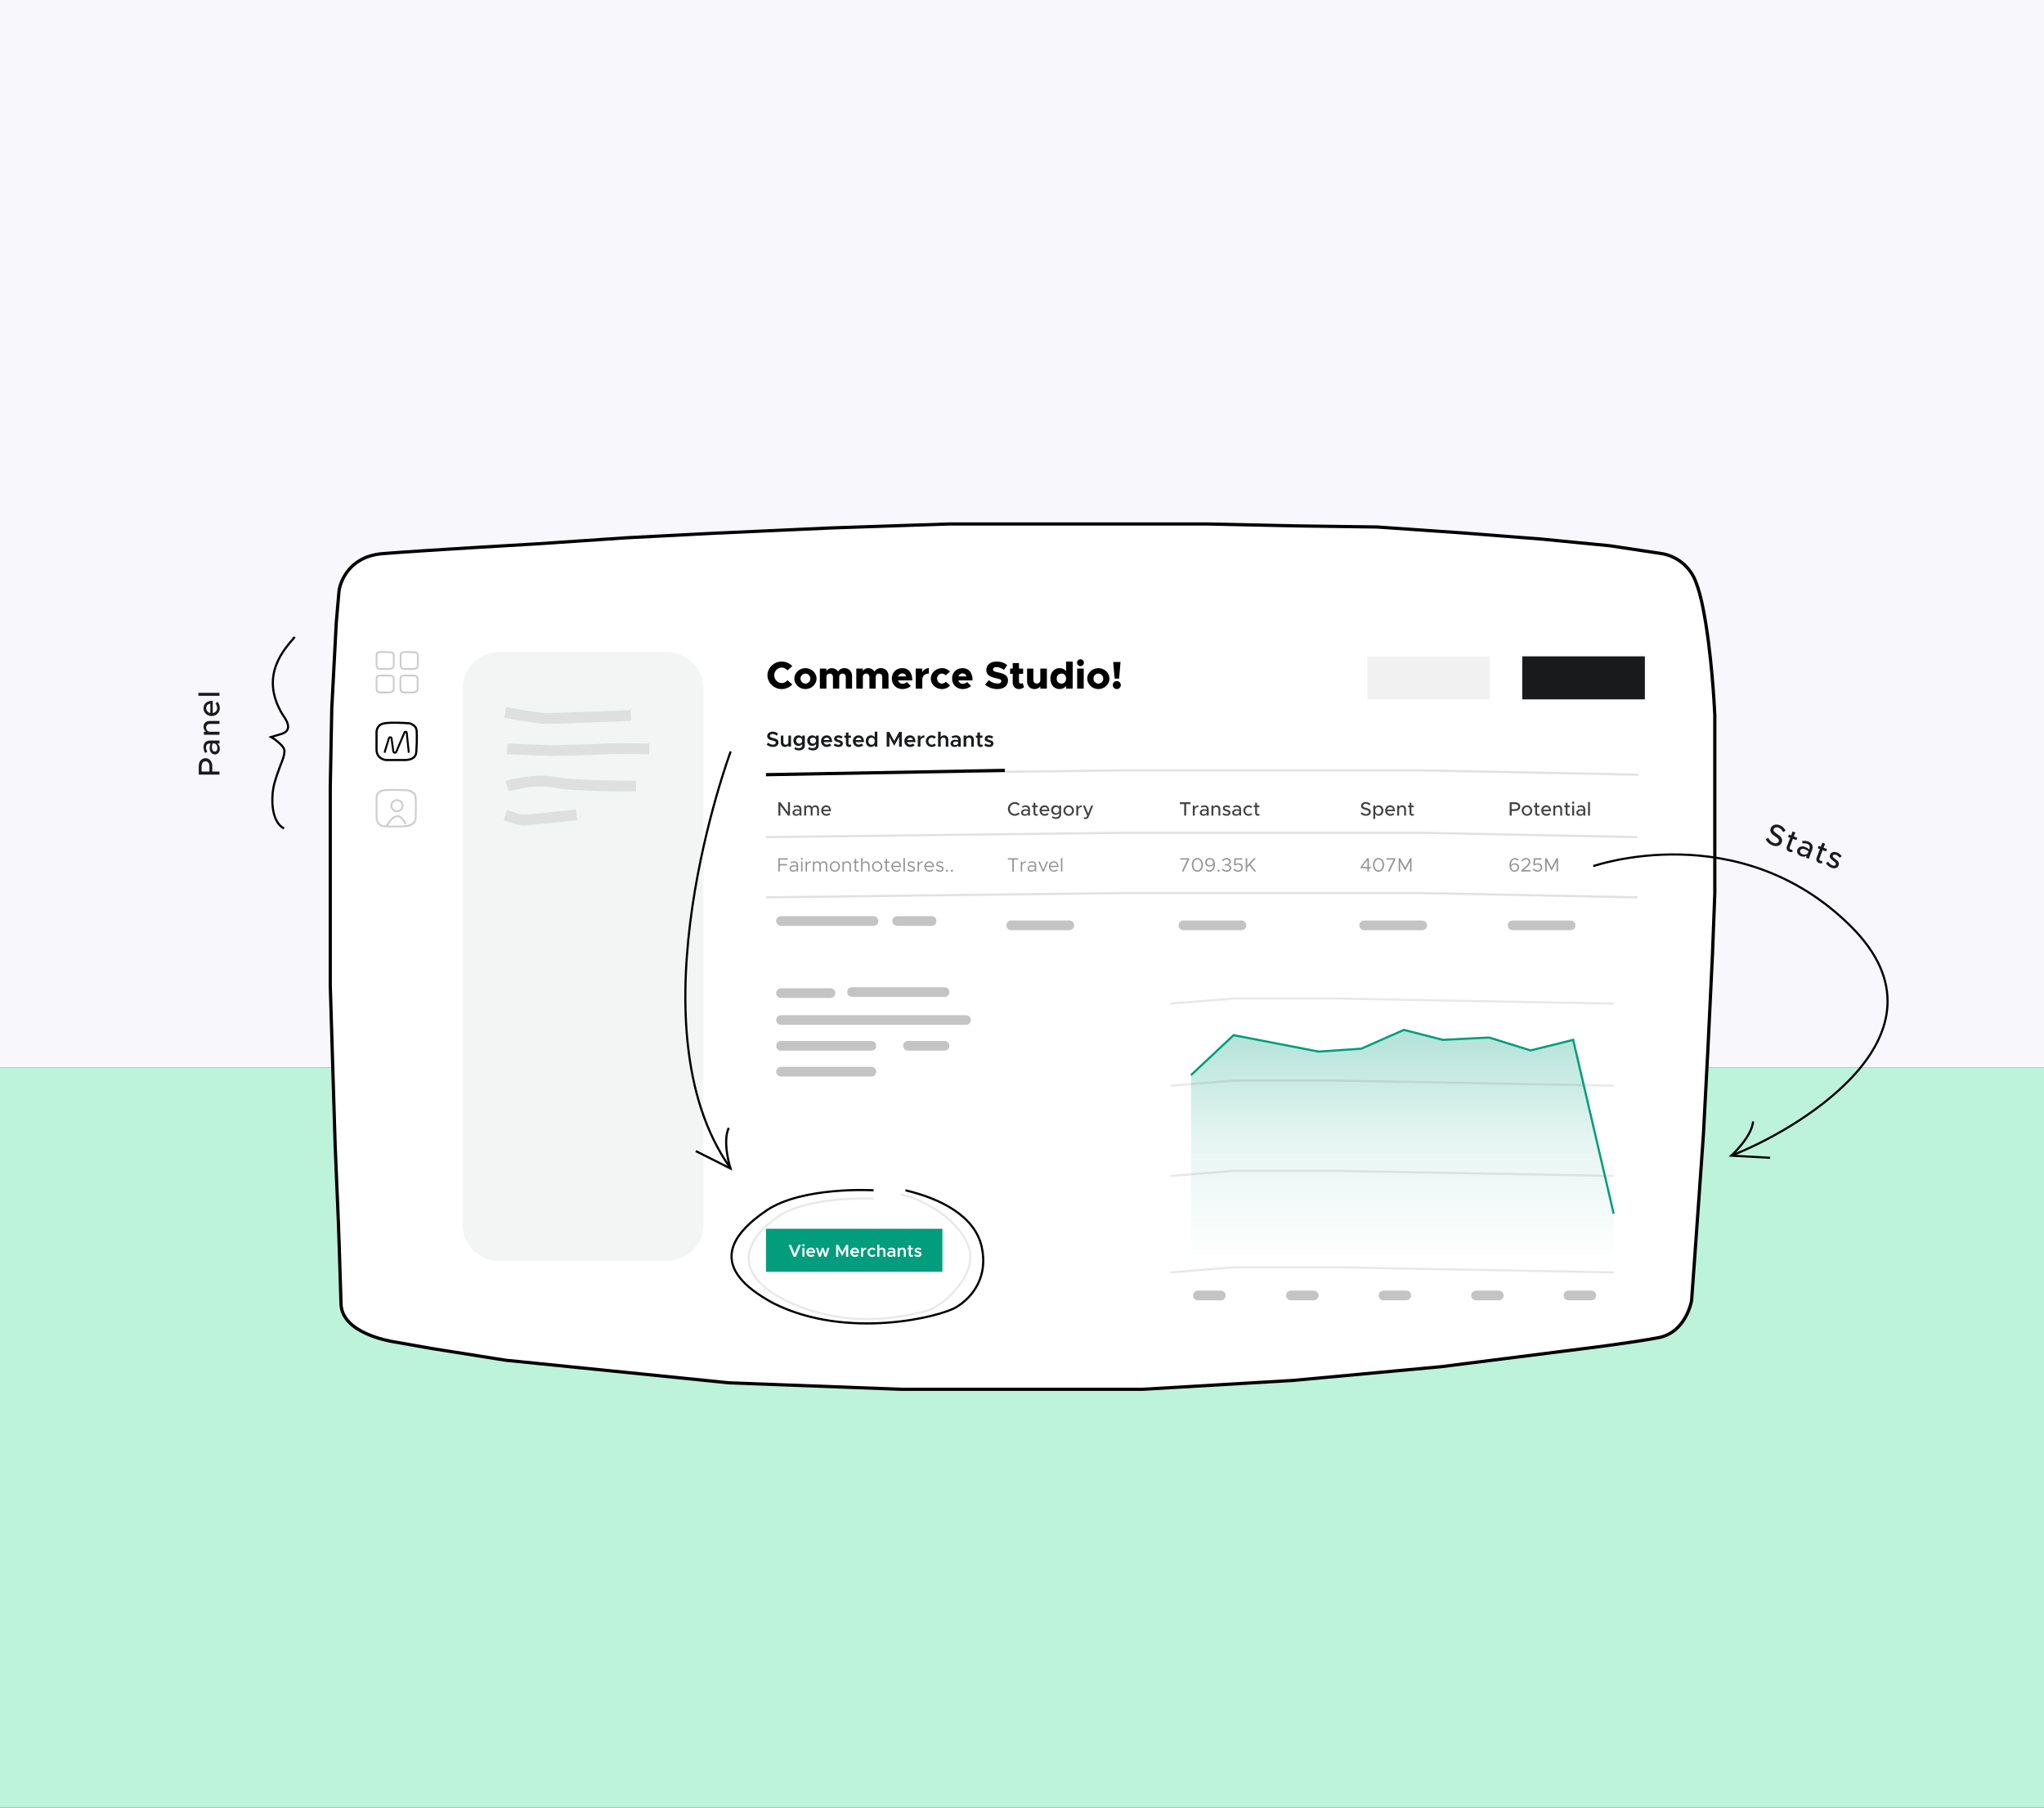 <svg width="950" height="840" viewBox="0 0 950 840" fill="none" xmlns="http://www.w3.org/2000/svg">
<rect x="0" y="0" width="950" height="840" fill="#333333" stroke="none"/>
<rect y="496" width="950" height="344" fill="#BDF2DB"/>
<rect width="950" height="496" fill="#F7F7FC"/>
<path d="M156.3 289.2L157.558 274.783C157.586 274.461 157.62 274.148 157.684 273.831C158.21 271.238 161.567 258.733 177.6 257.3C195.618 255.831 247.773 252.828 249.931 252.704C250 252.7 250.034 252.698 250.103 252.693L291.3 249.9L331.9 247.8L387.2 245.3L441 243.5H510.7H561.4L603.4 244.4L640.1 244.9L680.5 247.7L716.3 250.5L748.1 253.6L772 257.2C779.3 258.3 785.5 263.3 788.1 270.2C789.4 273.5 790.6 277.7 791.6 283C795.503 302.701 796.815 328.448 796.981 331.99C796.995 332.273 797 332.542 797 332.825V371.2V415.2L795.9 443.8L793.8 487.4L791.7 527.3L789.4 559.9L787.4 588L786.274 603.477C786.225 604.159 786.143 604.836 785.975 605.498C785.124 608.846 781.589 619.58 770.9 621.6C758.508 623.942 738.691 626.379 737.736 626.496C737.705 626.499 737.685 626.502 737.654 626.506L669.8 635.1L600.8 641.5L531.1 645.6H418.8L338.8 642.6L284.5 637.1L235 632.1L201 626.7L184.433 623.776C184.144 623.725 183.87 623.683 183.581 623.638C180.3 623.129 158.869 619.289 158.5 605.9C158.113 591.861 157.35 570.041 157.302 568.668C157.301 568.622 157.299 568.577 157.297 568.531L155.8 532.9L154.6 494.1L153.5 457.8V428.7V393.4V365.9L154.2 329.2L156.3 289.2Z" fill="white" stroke="black" stroke-width="1.5" stroke-miterlimit="10"/>
<path d="M363 461.5H386" stroke="#C4C4C4" stroke-width="4.5" stroke-linecap="round"/>
<path d="M363 486H405" stroke="#C4C4C4" stroke-width="4.5" stroke-linecap="round"/>
<path d="M363 498H405" stroke="#C4C4C4" stroke-width="4.5" stroke-linecap="round"/>
<path d="M422 486H439" stroke="#C4C4C4" stroke-width="4.5" stroke-linecap="round"/>
<path d="M363 474H449" stroke="#C4C4C4" stroke-width="4.5" stroke-linecap="round"/>
<path d="M396 461H439" stroke="#C4C4C4" stroke-width="4.5" stroke-linecap="round"/>
<path d="M137 296C132.5 301.333 120.5 313.5 131 331.5C132 333.214 137 339 131 341L126 342.5C128.333 343.833 131.438 346.5 132 348C132.5 349.333 131.951 351.622 131 354C130 356.5 127.5 363 127 366.5C126.167 371.333 126 381.8 132 385" stroke="black"/>
<path d="M310 586H231.9C222.6 586 215 578.4 215 569.1V319.9C215 310.6 222.6 303 231.9 303H310C319.3 303 326.9 310.6 326.9 319.9V569.1C326.9 578.4 319.3 586 310 586Z" fill="#F3F4F4"/>
<path d="M234.8 378.8L240.1 380.5C241.7 381 243.5 381.2 245.2 381L268 378.7" stroke="#DFDFE0" stroke-width="5" stroke-miterlimit="10"/>
<path d="M235.7 365.3C235.7 365.3 248.5 361.6 257.5 363.5C266.5 365.4 295.6 365.3 295.6 365.3" stroke="#DFDFE0" stroke-width="5" stroke-miterlimit="10"/>
<path d="M235.7 348C235.7 348 254.7 348.8 256.1 348.8C257.5 348.8 278.4 348.3 281.6 348C284.8 347.7 301.8 348 301.8 348" stroke="#DFDFE0" stroke-width="5" stroke-miterlimit="10"/>
<path d="M234.8 331.1C234.8 331.1 250 333.9 254.2 333.9C258.4 333.9 293.2 332.5 293.2 332.5" stroke="#DFDFE0" stroke-width="5" stroke-miterlimit="10"/>
<path d="M175.187 381.274C175.025 380.763 175.002 380.219 175.002 379.683V372.689V370.489C175.002 370.489 175.002 370.489 175.002 370.489C175.002 370.489 175.002 367.489 178.802 367.189C181.761 366.955 185.446 367.085 186.934 367.154C187.38 367.175 187.826 367.168 188.272 367.182C189.725 367.225 193.046 367.668 193.202 370.789C193.348 373.709 193.281 377.001 193.234 378.567C193.216 379.182 193.267 379.801 193.175 380.409C192.984 381.664 192.057 383.779 188.002 383.989C183.67 384.138 180.789 384.064 179.608 384.017C179.204 384.001 178.799 384.008 178.399 383.954C177.499 383.834 175.841 383.329 175.187 381.274Z" stroke="#CDCDCD" stroke-width="0.85" stroke-miterlimit="10"/>
<path d="M179.602 384.089C179.602 384.089 184.502 373.989 188.602 383.089" stroke="#CDCDCD" stroke-width="0.85" stroke-miterlimit="10"/>
<path d="M184.502 376.989C185.938 376.989 187.102 375.825 187.102 374.389C187.102 372.953 185.938 371.789 184.502 371.789C183.067 371.789 181.902 372.953 181.902 374.389C181.902 375.825 183.067 376.989 184.502 376.989Z" stroke="#CDCDCD" stroke-width="0.85" stroke-miterlimit="10"/>
<path d="M175.003 348.289V340.189C175.003 340.189 174.903 336.589 178.903 336.089C182.303 335.589 188.303 335.989 189.903 336.089C190.203 336.089 190.603 336.189 190.903 336.289C191.803 336.689 193.303 337.489 193.603 339.189C193.903 341.489 193.703 349.789 193.203 350.789C192.903 351.289 192.103 353.289 187.703 353.189C185.103 353.189 180.703 353.189 179.803 353.189V353.189C179.343 353.189 178.882 353.138 178.446 352.993C177.114 352.551 175.003 351.473 175.003 348.289Z" stroke="black" stroke-miterlimit="10"/>
<path d="M178.703 349.789L180.768 343.028C180.848 342.767 181.089 342.589 181.362 342.589V342.589C181.672 342.589 181.934 342.817 181.977 343.124L182.817 349.17C182.866 349.525 183.169 349.789 183.528 349.789V349.789C183.816 349.789 184.076 349.616 184.188 349.351L188 340.367C188.113 340.099 188.417 339.969 188.689 340.071V340.071C188.881 340.143 189.016 340.318 189.037 340.522L190.003 349.789" stroke="black" stroke-width="0.9" stroke-miterlimit="10"/>
<path d="M186.102 319.689V315.789C186.102 315.789 186.002 314.189 187.102 313.989C188.202 313.789 192.502 313.989 192.502 313.989C192.502 313.989 194.002 313.889 194.102 315.389C194.102 316.089 194.102 320.189 194.102 320.189C194.102 320.189 194.202 321.689 192.002 321.789C190.302 321.789 187.402 321.789 187.402 321.789C187.402 321.789 186.102 321.689 186.102 319.689Z" stroke="#CDCDCD" stroke-width="0.85" stroke-miterlimit="10"/>
<path d="M175.002 319.689V315.789C175.002 315.789 174.902 314.189 176.002 313.989C177.102 313.789 181.402 313.989 181.402 313.989C181.402 313.989 182.902 313.889 183.002 315.389C183.002 316.089 183.002 320.189 183.002 320.189C183.002 320.189 183.102 321.689 180.902 321.789C179.202 321.789 176.302 321.789 176.302 321.789C176.302 321.789 175.002 321.689 175.002 319.689Z" stroke="#CDCDCD" stroke-width="0.85" stroke-miterlimit="10"/>
<path d="M186.202 308.789V304.889C186.202 304.889 186.102 303.289 187.202 303.089C188.302 302.889 192.602 303.089 192.602 303.089C192.602 303.089 194.102 302.989 194.202 304.489C194.202 305.189 194.202 309.289 194.202 309.289C194.202 309.289 194.302 310.789 192.102 310.889C190.402 310.889 187.502 310.889 187.502 310.889C187.502 310.889 186.202 310.789 186.202 308.789Z" stroke="#CDCDCD" stroke-width="0.85" stroke-miterlimit="10"/>
<path d="M175.002 308.789V304.889C175.002 304.889 174.902 303.289 176.002 303.089C177.102 302.889 181.402 303.089 181.402 303.089C181.402 303.089 182.902 302.989 183.002 304.489C183.002 305.189 183.002 309.289 183.002 309.289C183.002 309.289 183.102 310.789 180.902 310.889C179.202 310.889 176.302 310.889 176.302 310.889C176.302 310.889 175.002 310.789 175.002 308.789Z" stroke="#CDCDCD" stroke-width="0.85" stroke-miterlimit="10"/>
<path d="M363.326 320.216C365.252 320.216 367.016 319.388 368.24 318.074L366.008 316.094C365.342 316.904 364.388 317.426 363.326 317.426C361.436 317.426 359.834 315.77 359.834 313.808C359.834 311.864 361.436 310.208 363.326 310.208C364.37 310.208 365.342 310.73 365.99 311.54L368.24 309.542C367.016 308.246 365.252 307.418 363.326 307.418C359.726 307.418 356.684 310.334 356.684 313.808C356.684 317.282 359.726 320.216 363.326 320.216ZM374.345 320.216C377.153 320.216 379.511 317.984 379.511 315.338C379.511 312.692 377.153 310.478 374.345 310.478C371.537 310.478 369.179 312.692 369.179 315.338C369.179 317.984 371.537 320.216 374.345 320.216ZM374.345 317.678C373.103 317.678 372.059 316.598 372.059 315.338C372.059 314.078 373.103 313.016 374.345 313.016C375.587 313.016 376.631 314.078 376.631 315.338C376.631 316.598 375.587 317.678 374.345 317.678ZM392.521 310.478C391.153 310.478 390.019 311.108 389.515 312.08C388.903 311.09 387.823 310.478 386.581 310.478C385.447 310.478 384.547 311.018 384.097 311.9V310.694H381.055V320H384.097V314.492C384.097 313.646 384.745 313.016 385.663 313.016C386.527 313.016 387.139 313.682 387.139 314.618V320.018H390.055V314.492C390.055 313.646 390.703 313.016 391.621 313.016C392.485 313.016 393.097 313.682 393.097 314.618V320.018H396.013V314.078C396.013 311.972 394.465 310.478 392.521 310.478ZM409.466 310.478C408.098 310.478 406.964 311.108 406.46 312.08C405.848 311.09 404.768 310.478 403.526 310.478C402.392 310.478 401.492 311.018 401.042 311.9V310.694H398V320H401.042V314.492C401.042 313.646 401.69 313.016 402.608 313.016C403.472 313.016 404.084 313.682 404.084 314.618V320.018H407V314.492C407 313.646 407.648 313.016 408.566 313.016C409.43 313.016 410.042 313.682 410.042 314.618V320.018H412.958V314.078C412.958 311.972 411.41 310.478 409.466 310.478ZM419.41 317.75C418.42 317.75 417.682 317.12 417.394 316.184H424.036C424.036 312.638 422.308 310.478 419.356 310.478C416.548 310.478 414.496 312.494 414.496 315.32C414.496 318.182 416.62 320.216 419.5 320.216C420.886 320.216 422.488 319.622 423.316 318.776L421.516 316.958C420.958 317.444 420.13 317.75 419.41 317.75ZM419.41 312.926C420.328 312.926 420.958 313.484 421.21 314.33H417.43C417.754 313.466 418.492 312.926 419.41 312.926ZM428.658 312.422V310.694H425.616V320H428.658V315.77L428.676 315.806C428.676 314.096 429.828 313.016 431.718 313.016V310.478C430.368 310.478 429.27 311.216 428.658 312.422ZM437.749 320.216C439.387 320.216 440.683 319.55 441.601 318.506L439.585 316.85C439.153 317.336 438.433 317.678 437.767 317.678C436.561 317.678 435.535 316.598 435.535 315.32C435.535 314.078 436.561 313.016 437.767 313.016C438.415 313.016 439.117 313.358 439.531 313.808L441.547 312.134C440.647 311.126 439.369 310.478 437.785 310.478C434.977 310.478 432.601 312.692 432.601 315.338C432.601 317.984 434.959 320.216 437.749 320.216ZM447.411 317.75C446.421 317.75 445.683 317.12 445.395 316.184H452.037C452.037 312.638 450.309 310.478 447.357 310.478C444.549 310.478 442.497 312.494 442.497 315.32C442.497 318.182 444.621 320.216 447.501 320.216C448.887 320.216 450.489 319.622 451.317 318.776L449.517 316.958C448.959 317.444 448.131 317.75 447.411 317.75ZM447.411 312.926C448.329 312.926 448.959 313.484 449.211 314.33H445.431C445.755 313.466 446.493 312.926 447.411 312.926ZM463.542 320.216C466.602 320.216 468.492 318.668 468.492 316.184C468.492 313.862 466.71 313.07 463.938 312.476C462.102 312.08 461.508 311.828 461.508 311.072C461.508 310.46 462.066 309.992 463.056 309.992C464.208 309.992 465.45 310.442 466.584 311.306L468.15 309.11C466.836 308.012 465.216 307.418 463.146 307.418C460.32 307.418 458.412 309.002 458.412 311.378C458.412 313.862 460.374 314.582 463.02 315.176C464.82 315.608 465.396 315.77 465.396 316.508C465.396 317.174 464.802 317.642 463.65 317.642C462.138 317.642 460.788 317.066 459.582 316.076L457.854 318.146C459.348 319.496 461.346 320.216 463.542 320.216ZM475.309 317.372C475.129 317.552 474.787 317.678 474.445 317.678C473.959 317.678 473.599 317.264 473.599 316.67V313.124H475.525V310.694H473.599V308.138H470.683V310.694H469.459V313.124H470.683V317.228C470.683 318.974 471.907 320.216 473.653 320.216C474.445 320.216 475.363 319.856 475.921 319.334L475.309 317.372ZM483.521 310.694V316.112L483.503 316.058C483.503 316.976 482.801 317.678 481.865 317.678C480.929 317.678 480.281 316.958 480.281 315.932V310.694H477.365V316.616C477.365 318.722 478.787 320.216 480.785 320.216C481.955 320.216 482.945 319.73 483.521 318.938V320H486.563V310.694H483.521ZM495.492 307.418V311.882C494.754 311 493.692 310.478 492.45 310.478C489.948 310.478 488.184 312.494 488.184 315.338C488.184 318.2 489.948 320.216 492.45 320.216C493.692 320.216 494.754 319.694 495.492 318.812V320H498.552V307.418H495.492ZM493.368 317.678C492.054 317.678 491.118 316.706 491.118 315.338C491.118 313.988 492.054 313.016 493.368 313.016C494.628 313.016 495.492 313.988 495.492 315.338C495.492 316.706 494.628 317.678 493.368 317.678ZM502.188 309.56C503.07 309.56 503.772 308.822 503.772 307.94C503.772 307.094 503.07 306.356 502.188 306.356C501.288 306.356 500.568 307.094 500.568 307.94C500.568 308.822 501.288 309.56 502.188 309.56ZM500.64 320H503.682V310.694H500.64V320ZM510.488 320.216C513.296 320.216 515.654 317.984 515.654 315.338C515.654 312.692 513.296 310.478 510.488 310.478C507.68 310.478 505.322 312.692 505.322 315.338C505.322 317.984 507.68 320.216 510.488 320.216ZM510.488 317.678C509.246 317.678 508.202 316.598 508.202 315.338C508.202 314.078 509.246 313.016 510.488 313.016C511.73 313.016 512.774 314.078 512.774 315.338C512.774 316.598 511.73 317.678 510.488 317.678ZM518.061 315.356H520.131L520.797 307.634H517.377L518.061 315.356ZM519.105 320.216C520.095 320.216 520.923 319.37 520.923 318.326C520.923 317.354 520.095 316.508 519.105 316.508C518.025 316.508 517.197 317.354 517.197 318.326C517.197 319.37 518.025 320.216 519.105 320.216Z" fill="black"/>
<rect x="635.5" y="305" width="57" height="20" fill="#F1F1F1"/>
<rect x="707.5" y="305" width="57" height="20" fill="#191A1B"/>
<path d="M356 360L521.5 358H661L761.5 360" stroke="#E3E0E0"/>
<path d="M356 360L467 358" stroke="black" stroke-width="1.5"/>
<path d="M359.25 347.11C360.89 347.11 361.83 346.24 361.83 345.01C361.83 343.76 360.87 343.3 359.44 342.98C358.35 342.73 357.84 342.53 357.84 341.97C357.84 341.49 358.31 341.07 359 341.07C359.68 341.07 360.37 341.36 360.97 341.88L361.65 340.96C360.96 340.37 360.14 340 359.05 340C357.6 340 356.58 340.88 356.58 342.08C356.58 343.37 357.57 343.78 358.99 344.11C360.09 344.37 360.58 344.56 360.58 345.13C360.58 345.62 360.14 346.04 359.29 346.04C358.39 346.04 357.66 345.68 357.03 345.11L356.31 346C357.07 346.71 358.07 347.11 359.25 347.11ZM366.43 341.83V345.1C366.35 345.65 365.82 346.08 365.18 346.08C364.54 346.08 364.09 345.58 364.09 344.88V341.83H362.91V345.12C362.91 346.29 363.7 347.12 364.83 347.12C365.51 347.12 366.11 346.79 366.43 346.31V347H367.65V341.83H366.43ZM372.844 341.83V342.6C372.474 342.05 371.804 341.71 371.074 341.71C369.734 341.71 368.744 342.72 368.744 344.16C368.744 345.6 369.734 346.62 371.074 346.62C371.814 346.62 372.434 346.29 372.844 345.74V346.41C372.844 347.19 372.204 347.68 371.184 347.68C370.574 347.68 369.954 347.47 369.594 347.14L369.144 348.03C369.654 348.43 370.474 348.72 371.364 348.72C372.944 348.72 374.064 347.78 374.064 346.45V341.83H372.844ZM371.424 345.58C370.604 345.58 370.014 344.99 370.014 344.16C370.014 343.34 370.604 342.75 371.424 342.75C372.254 342.75 372.844 343.34 372.844 344.16C372.844 344.99 372.254 345.58 371.424 345.58ZM379.28 341.83V342.6C378.91 342.05 378.24 341.71 377.51 341.71C376.17 341.71 375.18 342.72 375.18 344.16C375.18 345.6 376.17 346.62 377.51 346.62C378.25 346.62 378.87 346.29 379.28 345.74V346.41C379.28 347.19 378.64 347.68 377.62 347.68C377.01 347.68 376.39 347.47 376.03 347.14L375.58 348.03C376.09 348.43 376.91 348.72 377.8 348.72C379.38 348.72 380.5 347.78 380.5 346.45V341.83H379.28ZM377.86 345.58C377.04 345.58 376.45 344.99 376.45 344.16C376.45 343.34 377.04 342.75 377.86 342.75C378.69 342.75 379.28 343.34 379.28 344.16C379.28 344.99 378.69 345.58 377.86 345.58ZM384.275 346.04C383.535 346.04 382.995 345.54 382.845 344.83H386.745C386.745 342.92 385.815 341.71 384.215 341.71C382.745 341.71 381.585 342.85 381.585 344.4C381.585 345.99 382.805 347.12 384.285 347.12C385.035 347.12 385.935 346.8 386.385 346.32L385.615 345.52C385.325 345.82 384.755 346.04 384.275 346.04ZM384.265 342.79C384.995 342.79 385.435 343.25 385.575 343.9H382.855C383.035 343.22 383.585 342.79 384.265 342.79ZM389.713 347.12C390.923 347.12 391.743 346.48 391.743 345.49C391.743 344.41 390.803 344.11 389.933 343.87C389.143 343.64 388.873 343.54 388.873 343.21C388.873 342.92 389.203 342.75 389.633 342.75C390.083 342.75 390.613 342.91 391.103 343.22L391.613 342.33C391.053 341.96 390.343 341.71 389.633 341.71C388.483 341.71 387.683 342.37 387.683 343.34C387.693 344.26 388.403 344.58 389.523 344.87C390.113 345.03 390.563 345.16 390.563 345.56C390.563 345.88 390.223 346.09 389.733 346.09C389.083 346.09 388.503 345.85 388.003 345.49L387.453 346.34C388.073 346.84 388.923 347.12 389.713 347.12ZM395.383 345.89C395.273 346 395.083 346.08 394.873 346.08C394.583 346.08 394.363 345.83 394.363 345.48V342.84H395.533V341.83H394.363V340.41H393.173V341.83H392.423V342.84H393.173V345.63C393.173 346.5 393.773 347.12 394.633 347.12C395.023 347.12 395.443 346.96 395.733 346.71L395.383 345.89ZM399.09 346.04C398.35 346.04 397.81 345.54 397.66 344.83H401.56C401.56 342.92 400.63 341.71 399.03 341.71C397.56 341.71 396.4 342.85 396.4 344.4C396.4 345.99 397.62 347.12 399.1 347.12C399.85 347.12 400.75 346.8 401.2 346.32L400.43 345.52C400.14 345.82 399.57 346.04 399.09 346.04ZM399.08 342.79C399.81 342.79 400.25 343.25 400.39 343.9H397.67C397.85 343.22 398.4 342.79 399.08 342.79ZM406.547 340.01V342.63C406.137 342.05 405.517 341.71 404.757 341.71C403.387 341.71 402.387 342.83 402.387 344.41C402.387 346 403.387 347.12 404.757 347.12C405.517 347.12 406.137 346.78 406.547 346.2V347H407.767V340.01H406.547ZM405.087 346.08C404.217 346.08 403.597 345.38 403.597 344.41C403.597 343.44 404.217 342.75 405.087 342.75C405.947 342.75 406.547 343.44 406.547 344.41C406.547 345.38 405.947 346.08 405.087 346.08ZM412.103 347H413.353V342.41L415.613 346.6L417.883 342.41V347H419.123V340.13H417.883L415.613 344.32L413.353 340.13H412.103V347ZM423.016 346.04C422.276 346.04 421.736 345.54 421.586 344.83H425.486C425.486 342.92 424.556 341.71 422.956 341.71C421.486 341.71 420.326 342.85 420.326 344.4C420.326 345.99 421.546 347.12 423.026 347.12C423.776 347.12 424.676 346.8 425.126 346.32L424.356 345.52C424.066 345.82 423.496 346.04 423.016 346.04ZM423.006 342.79C423.736 342.79 424.176 343.25 424.316 343.9H421.596C421.776 343.22 422.326 342.79 423.006 342.79ZM427.793 342.83V341.83H426.573V347H427.793V344.39C427.793 343.41 428.533 342.75 429.643 342.75V341.71C428.793 341.71 428.123 342.14 427.793 342.83ZM433.037 347.12C433.857 347.12 434.547 346.78 435.047 346.25L434.227 345.54C433.937 345.87 433.497 346.08 433.047 346.08C432.197 346.08 431.487 345.32 431.487 344.41C431.487 343.51 432.197 342.75 433.047 342.75C433.487 342.75 433.917 342.96 434.197 343.27L435.017 342.55C434.527 342.04 433.837 341.71 433.057 341.71C431.547 341.71 430.277 342.94 430.277 344.41C430.277 345.88 431.547 347.12 433.037 347.12ZM438.826 341.71C438.136 341.71 437.526 342.04 437.216 342.54V340.01H435.996V347H437.216V343.87C437.216 343.25 437.786 342.75 438.476 342.75C439.116 342.75 439.566 343.25 439.566 343.95V347H440.746V343.71C440.746 342.54 439.956 341.71 438.826 341.71ZM444.32 341.71C443.67 341.71 442.99 341.89 442.26 342.25L442.68 343.1C443.12 342.88 443.59 342.71 444.08 342.71C445.02 342.71 445.35 343.29 445.35 343.89V344.03C444.88 343.85 444.37 343.75 443.9 343.75C442.74 343.75 441.79 344.45 441.79 345.47C441.79 346.47 442.62 347.12 443.72 347.12C444.32 347.12 444.97 346.86 445.35 346.38V347H446.54V343.89C446.54 342.58 445.69 341.71 444.32 341.71ZM443.99 346.23C443.41 346.23 442.98 345.92 442.98 345.43C442.98 344.94 443.47 344.6 444.08 344.6C444.54 344.6 444.97 344.67 445.35 344.8V345.38C445.21 345.93 444.58 346.23 443.99 346.23ZM450.681 341.71C450.001 341.71 449.401 342.04 449.081 342.52V341.83H447.861V347H449.081V343.73C449.161 343.18 449.691 342.75 450.331 342.75C450.971 342.75 451.421 343.25 451.421 343.95V347H452.601V343.71C452.601 342.54 451.811 341.71 450.681 341.71ZM456.506 345.89C456.396 346 456.206 346.08 455.996 346.08C455.706 346.08 455.486 345.83 455.486 345.48V342.84H456.656V341.83H455.486V340.41H454.296V341.83H453.546V342.84H454.296V345.63C454.296 346.5 454.896 347.12 455.756 347.12C456.146 347.12 456.566 346.96 456.856 346.71L456.506 345.89ZM459.713 347.12C460.923 347.12 461.743 346.48 461.743 345.49C461.743 344.41 460.803 344.11 459.933 343.87C459.143 343.64 458.873 343.54 458.873 343.21C458.873 342.92 459.203 342.75 459.633 342.75C460.083 342.75 460.613 342.91 461.103 343.22L461.613 342.33C461.053 341.96 460.343 341.71 459.633 341.71C458.483 341.71 457.683 342.37 457.683 343.34C457.693 344.26 458.403 344.58 459.523 344.87C460.113 345.03 460.563 345.16 460.563 345.56C460.563 345.88 460.223 346.09 459.733 346.09C459.083 346.09 458.503 345.85 458.003 345.49L457.453 346.34C458.073 346.84 458.923 347.12 459.713 347.12Z" fill="#191A1B"/>
<path d="M361.783 379H362.692V374.311L366.247 379H367.156V372.817H366.247V377.506L362.692 372.817H361.783V379ZM370.544 374.239C370.031 374.239 369.446 374.374 368.78 374.707L369.104 375.364C369.509 375.157 369.959 374.977 370.418 374.977C371.345 374.977 371.615 375.598 371.615 376.183V376.327C371.165 376.174 370.67 376.075 370.211 376.075C369.185 376.075 368.348 376.696 368.348 377.623C368.348 378.532 369.077 379.108 370.067 379.108C370.634 379.108 371.273 378.847 371.615 378.361V379H372.488V376.183C372.488 375.031 371.795 374.239 370.544 374.239ZM370.238 378.406C369.653 378.406 369.203 378.1 369.203 377.596C369.203 377.092 369.725 376.741 370.346 376.741C370.805 376.741 371.237 376.804 371.615 376.921V377.542C371.462 378.118 370.814 378.406 370.238 378.406ZM378.979 374.239C378.277 374.239 377.683 374.599 377.467 375.175C377.197 374.599 376.648 374.239 375.973 374.239C375.379 374.239 374.893 374.536 374.659 374.995V374.347H373.768V379H374.659V376.093C374.659 375.454 375.127 375.013 375.793 375.013C376.378 375.013 376.783 375.49 376.783 376.174V379H377.656V376.093C377.656 375.454 378.124 375.013 378.79 375.013C379.375 375.013 379.78 375.49 379.78 376.174V379H380.653V376.039C380.653 374.986 379.951 374.239 378.979 374.239ZM384.066 378.316C383.265 378.316 382.698 377.758 382.581 376.984H386.244C386.244 375.319 385.425 374.239 384.003 374.239C382.716 374.239 381.681 375.265 381.681 376.66C381.681 378.091 382.779 379.108 384.075 379.108C384.732 379.108 385.542 378.829 385.956 378.388L385.398 377.812C385.119 378.1 384.552 378.316 384.066 378.316ZM384.039 375.031C384.84 375.031 385.281 375.553 385.38 376.273H382.59C382.734 375.517 383.319 375.031 384.039 375.031Z" fill="#434242"/>
<path d="M356 389L521.296 387H660.624L761 389" stroke="#E3E0E0"/>
<path d="M356 417L521.296 415H660.624L761 417" stroke="#E3E0E0"/>
<path d="M366.148 399.483V398.817H361.711V405H362.422V402.183H365.779V401.517H362.422V399.483H366.148ZM369.058 400.239C368.608 400.239 368.05 400.356 367.384 400.689L367.654 401.238C368.077 401.022 368.545 400.815 369.013 400.815C370.021 400.815 370.273 401.535 370.273 402.165V402.336C369.796 402.183 369.265 402.075 368.761 402.075C367.762 402.075 366.934 402.696 366.934 403.623C366.934 404.541 367.654 405.108 368.635 405.108C369.247 405.108 369.94 404.82 370.273 404.271V405H370.948V402.165C370.948 401.04 370.327 400.239 369.058 400.239ZM368.752 404.514C368.095 404.514 367.591 404.172 367.591 403.596C367.591 403.038 368.176 402.642 368.869 402.642C369.373 402.642 369.85 402.714 370.273 402.831V403.542C370.093 404.199 369.364 404.514 368.752 404.514ZM372.661 399.501C372.904 399.501 373.102 399.294 373.102 399.051C373.102 398.817 372.904 398.61 372.661 398.61C372.409 398.61 372.211 398.817 372.211 399.051C372.211 399.294 372.409 399.501 372.661 399.501ZM372.319 405H372.994V400.347H372.319V405ZM375.087 401.256V400.347H374.412V405H375.087V402.399C375.087 401.49 375.834 400.842 376.887 400.842V400.239C376.032 400.239 375.366 400.635 375.087 401.256ZM382.852 400.239C382.15 400.239 381.538 400.626 381.349 401.229C381.097 400.626 380.548 400.239 379.846 400.239C379.234 400.239 378.73 400.545 378.496 401.031V400.347H377.821V405H378.496V402.039C378.496 401.337 379.018 400.842 379.756 400.842C380.386 400.842 380.827 401.373 380.827 402.129V405H381.502V402.039C381.502 401.337 382.024 400.842 382.762 400.842C383.392 400.842 383.833 401.373 383.833 402.129V405H384.508V402.039C384.508 400.986 383.824 400.239 382.852 400.239ZM388.032 405.108C389.337 405.108 390.435 403.992 390.435 402.669C390.435 401.346 389.337 400.239 388.032 400.239C386.727 400.239 385.62 401.346 385.62 402.669C385.62 403.992 386.727 405.108 388.032 405.108ZM388.032 404.505C387.105 404.505 386.331 403.668 386.331 402.669C386.331 401.679 387.105 400.842 388.032 400.842C388.95 400.842 389.724 401.679 389.724 402.669C389.724 403.668 388.95 404.505 388.032 404.505ZM393.763 400.239C393.106 400.239 392.503 400.599 392.233 401.094V400.347H391.558V405H392.233V402.039C392.233 401.391 392.89 400.842 393.673 400.842C394.357 400.842 394.834 401.373 394.834 402.129V405H395.509V402.039C395.509 400.986 394.789 400.239 393.763 400.239ZM398.918 404.316C398.819 404.424 398.639 404.505 398.432 404.505C398.162 404.505 397.928 404.262 397.928 403.92V400.95H399.071V400.347H397.928V399.069H397.253V400.347H396.524V400.95H397.253V403.92C397.253 404.613 397.721 405.108 398.387 405.108C398.702 405.108 399.008 405 399.251 404.811L398.918 404.316ZM402.42 400.239C401.763 400.239 401.16 400.599 400.89 401.094V398.709H400.215V405H400.89V402.039C400.89 401.391 401.547 400.842 402.33 400.842C403.014 400.842 403.491 401.373 403.491 402.129V405H404.166V402.039C404.166 400.986 403.446 400.239 402.42 400.239ZM407.693 405.108C408.998 405.108 410.096 403.992 410.096 402.669C410.096 401.346 408.998 400.239 407.693 400.239C406.388 400.239 405.281 401.346 405.281 402.669C405.281 403.992 406.388 405.108 407.693 405.108ZM407.693 404.505C406.766 404.505 405.992 403.668 405.992 402.669C405.992 401.679 406.766 400.842 407.693 400.842C408.611 400.842 409.385 401.679 409.385 402.669C409.385 403.668 408.611 404.505 407.693 404.505ZM413.253 404.316C413.154 404.424 412.974 404.505 412.767 404.505C412.497 404.505 412.263 404.262 412.263 403.92V400.95H413.406V400.347H412.263V399.069H411.588V400.347H410.859V400.95H411.588V403.92C411.588 404.613 412.056 405.108 412.722 405.108C413.037 405.108 413.343 405 413.586 404.811L413.253 404.316ZM416.638 404.505C415.72 404.505 415.081 403.839 414.982 402.93H418.789C418.789 401.301 417.988 400.239 416.584 400.239C415.333 400.239 414.289 401.274 414.289 402.66C414.289 404.091 415.405 405.108 416.647 405.108C417.295 405.108 418.114 404.829 418.519 404.388L418.105 403.947C417.817 404.262 417.187 404.505 416.638 404.505ZM416.611 400.842C417.538 400.842 418.033 401.49 418.123 402.327H414.991C415.117 401.427 415.783 400.842 416.611 400.842ZM419.894 405H420.569V398.709H419.894V405ZM423.58 405.108C424.543 405.108 425.281 404.559 425.281 403.704C425.281 402.822 424.507 402.57 423.76 402.336C422.896 402.057 422.554 401.931 422.554 401.526C422.554 401.076 422.986 400.842 423.508 400.842C423.922 400.842 424.381 400.986 424.849 401.283L425.173 400.761C424.678 400.437 424.084 400.239 423.508 400.239C422.581 400.239 421.879 400.761 421.879 401.607C421.879 402.273 422.311 402.606 423.436 402.93C424.066 403.11 424.606 403.272 424.606 403.776C424.606 404.217 424.192 404.505 423.58 404.505C423.067 404.505 422.536 404.307 422.005 403.92L421.654 404.415C422.212 404.865 422.932 405.108 423.58 405.108ZM427.136 401.256V400.347H426.461V405H427.136V402.399C427.136 401.49 427.883 400.842 428.936 400.842V400.239C428.081 400.239 427.415 400.635 427.136 401.256ZM431.967 404.505C431.049 404.505 430.41 403.839 430.311 402.93H434.118C434.118 401.301 433.317 400.239 431.913 400.239C430.662 400.239 429.618 401.274 429.618 402.66C429.618 404.091 430.734 405.108 431.976 405.108C432.624 405.108 433.443 404.829 433.848 404.388L433.434 403.947C433.146 404.262 432.516 404.505 431.967 404.505ZM431.94 400.842C432.867 400.842 433.362 401.49 433.452 402.327H430.32C430.446 401.427 431.112 400.842 431.94 400.842ZM436.869 405.108C437.832 405.108 438.57 404.559 438.57 403.704C438.57 402.822 437.796 402.57 437.049 402.336C436.185 402.057 435.843 401.931 435.843 401.526C435.843 401.076 436.275 400.842 436.797 400.842C437.211 400.842 437.67 400.986 438.138 401.283L438.462 400.761C437.967 400.437 437.373 400.239 436.797 400.239C435.87 400.239 435.168 400.761 435.168 401.607C435.168 402.273 435.6 402.606 436.725 402.93C437.355 403.11 437.895 403.272 437.895 403.776C437.895 404.217 437.481 404.505 436.869 404.505C436.356 404.505 435.825 404.307 435.294 403.92L434.943 404.415C435.501 404.865 436.221 405.108 436.869 405.108ZM440.155 405.108C440.416 405.108 440.632 404.883 440.632 404.613C440.632 404.361 440.416 404.136 440.155 404.136C439.876 404.136 439.66 404.361 439.66 404.613C439.66 404.883 439.876 405.108 440.155 405.108ZM442.431 405.108C442.692 405.108 442.908 404.883 442.908 404.613C442.908 404.361 442.692 404.136 442.431 404.136C442.152 404.136 441.936 404.361 441.936 404.613C441.936 404.883 442.152 405.108 442.431 405.108Z" fill="#959595"/>
<path d="M470.484 405H471.186V399.483H473.265V398.817H468.405V399.483H470.484V405ZM475.091 401.256V400.347H474.416V405H475.091V402.399C475.091 401.49 475.838 400.842 476.891 400.842V400.239C476.036 400.239 475.37 400.635 475.091 401.256ZM479.715 400.239C479.265 400.239 478.707 400.356 478.041 400.689L478.311 401.238C478.734 401.022 479.202 400.815 479.67 400.815C480.678 400.815 480.93 401.535 480.93 402.165V402.336C480.453 402.183 479.922 402.075 479.418 402.075C478.419 402.075 477.591 402.696 477.591 403.623C477.591 404.541 478.311 405.108 479.292 405.108C479.904 405.108 480.597 404.82 480.93 404.271V405H481.605V402.165C481.605 401.04 480.984 400.239 479.715 400.239ZM479.409 404.514C478.752 404.514 478.248 404.172 478.248 403.596C478.248 403.038 478.833 402.642 479.526 402.642C480.03 402.642 480.507 402.714 480.93 402.831V403.542C480.75 404.199 480.021 404.514 479.409 404.514ZM484.523 405H485.171L487.124 400.347H486.368L484.847 404.208L483.299 400.347H482.543L484.523 405ZM489.836 404.505C488.918 404.505 488.279 403.839 488.18 402.93H491.987C491.987 401.301 491.186 400.239 489.782 400.239C488.531 400.239 487.487 401.274 487.487 402.66C487.487 404.091 488.603 405.108 489.845 405.108C490.493 405.108 491.312 404.829 491.717 404.388L491.303 403.947C491.015 404.262 490.385 404.505 489.836 404.505ZM489.809 400.842C490.736 400.842 491.231 401.49 491.321 402.327H488.189C488.315 401.427 488.981 400.842 489.809 400.842ZM493.091 405H493.766V398.709H493.091V405Z" fill="#959595"/>
<path d="M363 428H406" stroke="#C4C4C4" stroke-width="4.5" stroke-linecap="round"/>
<path d="M417 428H433" stroke="#C4C4C4" stroke-width="4.5" stroke-linecap="round"/>
<path d="M470 430H497" stroke="#C4C4C4" stroke-width="4.5" stroke-linecap="round"/>
<path d="M550 430H577" stroke="#C4C4C4" stroke-width="4.5" stroke-linecap="round"/>
<path d="M634 430H661" stroke="#C4C4C4" stroke-width="4.5" stroke-linecap="round"/>
<path d="M703 430H730" stroke="#C4C4C4" stroke-width="4.5" stroke-linecap="round"/>
<path d="M549.242 405H550.052L552.716 399.348V398.817H548.531V399.483H551.879L549.242 405ZM556.501 405.108C558.004 405.108 559.066 403.785 559.066 401.904C559.066 400.032 558.004 398.709 556.501 398.709C554.989 398.709 553.927 400.032 553.927 401.904C553.927 403.785 554.989 405.108 556.501 405.108ZM556.501 404.46C555.412 404.46 554.638 403.398 554.638 401.904C554.638 400.41 555.412 399.357 556.501 399.357C557.59 399.357 558.355 400.41 558.355 401.904C558.355 403.398 557.59 404.46 556.501 404.46ZM562.32 398.709C561.033 398.709 560.142 399.609 560.142 400.752C560.142 401.976 561.087 402.678 562.212 402.678C562.941 402.678 563.58 402.327 563.958 401.733V401.814C563.958 403.299 563.175 404.469 562.185 404.469C561.591 404.469 561.186 404.199 560.799 403.821L560.412 404.37C560.871 404.811 561.411 405.108 562.167 405.108C563.571 405.108 564.669 403.659 564.669 401.814C564.669 400.068 563.994 398.709 562.32 398.709ZM562.338 402.075C561.51 402.075 560.853 401.562 560.853 400.716C560.853 400.032 561.402 399.312 562.329 399.312C563.193 399.312 563.697 399.987 563.877 400.923C563.724 401.607 563.121 402.075 562.338 402.075ZM566.361 405.108C566.622 405.108 566.838 404.883 566.838 404.613C566.838 404.361 566.622 404.136 566.361 404.136C566.082 404.136 565.866 404.361 565.866 404.613C565.866 404.883 566.082 405.108 566.361 405.108ZM570.095 405.108C571.382 405.108 572.246 404.361 572.246 403.326C572.246 402.435 571.544 401.976 570.914 401.832C571.553 401.643 572.111 401.175 572.111 400.383C572.111 399.393 571.247 398.709 570.068 398.709C569.105 398.709 568.421 399.177 567.953 399.798L568.421 400.221C568.862 399.69 569.348 399.348 570.032 399.348C570.806 399.348 571.4 399.816 571.4 400.464C571.4 401.166 570.779 401.562 569.951 401.553L569.285 401.544V402.192H569.942C570.914 402.192 571.535 402.561 571.535 403.29C571.535 403.992 570.959 404.469 570.095 404.469C569.339 404.469 568.736 404.109 568.331 403.587L567.845 404.046C568.295 404.64 569.078 405.108 570.095 405.108ZM575.441 405.108C576.71 405.108 577.637 404.298 577.637 403.074C577.637 401.85 576.71 401.148 575.594 401.148C575.027 401.148 574.604 401.337 574.271 401.562L574.334 399.483H577.304V398.817H573.65L573.56 401.994L574.073 402.246C574.46 401.958 574.919 401.769 575.45 401.769C576.314 401.769 576.926 402.309 576.926 403.101C576.926 403.884 576.323 404.478 575.468 404.478C574.784 404.478 574.199 404.136 573.722 403.614L573.263 404.127C573.767 404.703 574.487 405.108 575.441 405.108ZM578.974 405H579.676V403.146L580.648 402.12L582.997 405H583.906L581.134 401.643L583.735 398.817H582.808L579.676 402.237V398.817H578.974V405Z" fill="#959595"/>
<path d="M635.537 405H636.239V403.497H637.166V402.858H636.239V398.817H635.429L632.36 402.912L632.45 403.497H635.537V405ZM633.161 402.858L635.537 399.663V402.858H633.161ZM640.712 405.108C642.215 405.108 643.277 403.785 643.277 401.904C643.277 400.032 642.215 398.709 640.712 398.709C639.2 398.709 638.138 400.032 638.138 401.904C638.138 403.785 639.2 405.108 640.712 405.108ZM640.712 404.46C639.623 404.46 638.849 403.398 638.849 401.904C638.849 400.41 639.623 399.357 640.712 399.357C641.801 399.357 642.566 400.41 642.566 401.904C642.566 403.398 641.801 404.46 640.712 404.46ZM645.055 405H645.865L648.529 399.348V398.817H644.344V399.483H647.692L645.055 405ZM650.055 405H650.757V400.329L653.052 404.64L655.347 400.329V405H656.049V398.817H655.347L653.052 403.128L650.757 398.817H650.055V405Z" fill="#959595"/>
<path d="M703.997 401.139C703.268 401.139 702.629 401.49 702.251 402.084V402.003C702.251 400.518 703.034 399.348 704.024 399.348C704.618 399.348 705.023 399.618 705.41 399.996L705.797 399.447C705.338 399.006 704.798 398.709 704.042 398.709C702.638 398.709 701.54 400.158 701.54 402.003C701.54 403.749 702.215 405.108 703.889 405.108C705.176 405.108 706.067 404.208 706.067 403.065C706.067 401.841 705.122 401.139 703.997 401.139ZM703.88 404.505C703.016 404.505 702.512 403.83 702.332 402.894C702.485 402.21 703.088 401.742 703.871 401.742C704.699 401.742 705.356 402.255 705.356 403.101C705.356 403.785 704.807 404.505 703.88 404.505ZM707.048 405H711.314V404.334H708.173L709.793 402.93C710.837 402.03 711.251 401.364 711.251 400.527C711.251 399.42 710.351 398.709 709.28 398.709C708.308 398.709 707.615 399.168 707.102 399.897L707.597 400.302C708.02 399.726 708.533 399.339 709.253 399.339C709.91 399.339 710.54 399.78 710.54 400.536C710.54 401.148 710.18 401.742 709.307 402.489L707.048 404.415V405ZM714.589 405.108C715.858 405.108 716.785 404.298 716.785 403.074C716.785 401.85 715.858 401.148 714.742 401.148C714.175 401.148 713.752 401.337 713.419 401.562L713.482 399.483H716.452V398.817H712.798L712.708 401.994L713.221 402.246C713.608 401.958 714.067 401.769 714.598 401.769C715.462 401.769 716.074 402.309 716.074 403.101C716.074 403.884 715.471 404.478 714.616 404.478C713.932 404.478 713.347 404.136 712.87 403.614L712.411 404.127C712.915 404.703 713.635 405.108 714.589 405.108ZM718.141 405H718.843V400.329L721.138 404.64L723.433 400.329V405H724.135V398.817H723.433L721.138 403.128L718.843 398.817H718.141V405Z" fill="#959595"/>
<path d="M471.645 379.108C472.527 379.108 473.337 378.73 473.922 378.136L473.283 377.524C472.869 377.974 472.284 378.271 471.645 378.271C470.412 378.271 469.368 377.191 469.368 375.904C469.368 374.626 470.412 373.546 471.645 373.546C472.284 373.546 472.869 373.843 473.283 374.293L473.922 373.681C473.337 373.078 472.527 372.709 471.645 372.709C469.908 372.709 468.432 374.167 468.432 375.904C468.432 377.641 469.908 379.108 471.645 379.108ZM476.762 374.239C476.249 374.239 475.664 374.374 474.998 374.707L475.322 375.364C475.727 375.157 476.177 374.977 476.636 374.977C477.563 374.977 477.833 375.598 477.833 376.183V376.327C477.383 376.174 476.888 376.075 476.429 376.075C475.403 376.075 474.566 376.696 474.566 377.623C474.566 378.532 475.295 379.108 476.285 379.108C476.852 379.108 477.491 378.847 477.833 378.361V379H478.706V376.183C478.706 375.031 478.013 374.239 476.762 374.239ZM476.456 378.406C475.871 378.406 475.421 378.1 475.421 377.596C475.421 377.092 475.943 376.741 476.564 376.741C477.023 376.741 477.455 376.804 477.833 376.921V377.542C477.68 378.118 477.032 378.406 476.456 378.406ZM482.173 378.163C482.074 378.262 481.894 378.334 481.696 378.334C481.435 378.334 481.219 378.1 481.219 377.776V375.103H482.317V374.347H481.219V373.069H480.346V374.347H479.644V375.103H480.346V377.839C480.346 378.586 480.85 379.108 481.57 379.108C481.903 379.108 482.245 378.982 482.497 378.775L482.173 378.163ZM485.538 378.316C484.737 378.316 484.17 377.758 484.053 376.984H487.716C487.716 375.319 486.897 374.239 485.475 374.239C484.188 374.239 483.153 375.265 483.153 376.66C483.153 378.091 484.251 379.108 485.547 379.108C486.204 379.108 487.014 378.829 487.428 378.388L486.87 377.812C486.591 378.1 486.024 378.316 485.538 378.316ZM485.511 375.031C486.312 375.031 486.753 375.553 486.852 376.273H484.062C484.206 375.517 484.791 375.031 485.511 375.031ZM492.286 374.347V375.094C491.935 374.572 491.341 374.239 490.639 374.239C489.415 374.239 488.524 375.148 488.524 376.444C488.524 377.74 489.415 378.658 490.639 378.658C491.341 378.658 491.917 378.343 492.286 377.812V378.487C492.286 379.297 491.683 379.774 490.684 379.774C490.126 379.774 489.568 379.585 489.226 379.261L488.875 379.927C489.316 380.287 490.036 380.548 490.819 380.548C492.196 380.548 493.177 379.702 493.177 378.505V374.347H492.286ZM490.864 377.884C490.036 377.884 489.451 377.29 489.451 376.444C489.451 375.607 490.036 375.013 490.864 375.013C491.692 375.013 492.286 375.607 492.286 376.444C492.286 377.29 491.692 377.884 490.864 377.884ZM496.71 379.108C498.033 379.108 499.149 377.992 499.149 376.669C499.149 375.346 498.033 374.239 496.71 374.239C495.378 374.239 494.253 375.346 494.253 376.669C494.253 377.992 495.378 379.108 496.71 379.108ZM496.71 378.334C495.855 378.334 495.144 377.578 495.144 376.669C495.144 375.769 495.855 375.013 496.71 375.013C497.547 375.013 498.258 375.769 498.258 376.669C498.258 377.578 497.547 378.334 496.71 378.334ZM501.128 375.238V374.347H500.237V379H501.128V376.354C501.209 375.544 501.893 375.013 502.856 375.013V374.239C502.055 374.239 501.425 374.626 501.128 375.238ZM504.544 380.62C505.21 380.611 505.705 380.26 506.038 379.423L508.09 374.347H507.163L505.75 378.019L504.256 374.347H503.302L505.3 379.027L505.066 379.522C504.913 379.792 504.715 379.882 504.427 379.882C504.247 379.882 504.04 379.837 503.86 379.738L503.662 380.422C503.905 380.548 504.229 380.62 504.544 380.62Z" fill="#434242"/>
<path d="M550.394 379H551.303V373.663H553.337V372.817H548.369V373.663H550.394V379ZM555.279 375.238V374.347H554.388V379H555.279V376.354C555.36 375.544 556.044 375.013 557.007 375.013V374.239C556.206 374.239 555.576 374.626 555.279 375.238ZM559.83 374.239C559.317 374.239 558.732 374.374 558.066 374.707L558.39 375.364C558.795 375.157 559.245 374.977 559.704 374.977C560.631 374.977 560.901 375.598 560.901 376.183V376.327C560.451 376.174 559.956 376.075 559.497 376.075C558.471 376.075 557.634 376.696 557.634 377.623C557.634 378.532 558.363 379.108 559.353 379.108C559.92 379.108 560.559 378.847 560.901 378.361V379H561.774V376.183C561.774 375.031 561.081 374.239 559.83 374.239ZM559.524 378.406C558.939 378.406 558.489 378.1 558.489 377.596C558.489 377.092 559.011 376.741 559.632 376.741C560.091 376.741 560.523 376.804 560.901 376.921V377.542C560.748 378.118 560.1 378.406 559.524 378.406ZM565.429 374.239C564.799 374.239 564.232 374.563 563.953 375.022V374.347H563.062V379H563.953V375.985C564.025 375.436 564.583 375.013 565.231 375.013C565.861 375.013 566.302 375.499 566.302 376.192V379H567.175V376.039C567.175 374.986 566.455 374.239 565.429 374.239ZM570.133 379.108C571.15 379.108 571.897 378.55 571.897 377.668C571.897 376.741 571.078 376.489 570.313 376.264C569.53 376.021 569.242 375.913 569.242 375.553C569.242 375.202 569.602 375.004 570.061 375.004C570.466 375.004 570.934 375.157 571.384 375.436L571.78 374.779C571.276 374.446 570.664 374.239 570.061 374.239C569.071 374.239 568.36 374.797 568.369 375.652C568.369 376.408 568.9 376.714 569.971 377.011C570.547 377.173 571.024 377.308 571.024 377.74C571.024 378.1 570.664 378.343 570.142 378.343C569.593 378.343 569.062 378.136 568.567 377.776L568.144 378.415C568.702 378.865 569.449 379.108 570.133 379.108ZM574.885 374.239C574.372 374.239 573.787 374.374 573.121 374.707L573.445 375.364C573.85 375.157 574.3 374.977 574.759 374.977C575.686 374.977 575.956 375.598 575.956 376.183V376.327C575.506 376.174 575.011 376.075 574.552 376.075C573.526 376.075 572.689 376.696 572.689 377.623C572.689 378.532 573.418 379.108 574.408 379.108C574.975 379.108 575.614 378.847 575.956 378.361V379H576.829V376.183C576.829 375.031 576.136 374.239 574.885 374.239ZM574.579 378.406C573.994 378.406 573.544 378.1 573.544 377.596C573.544 377.092 574.066 376.741 574.687 376.741C575.146 376.741 575.578 376.804 575.956 376.921V377.542C575.803 378.118 575.155 378.406 574.579 378.406ZM580.314 379.108C581.007 379.108 581.61 378.82 582.06 378.361L581.457 377.812C581.169 378.136 580.755 378.334 580.323 378.334C579.468 378.334 578.766 377.578 578.766 376.669C578.766 375.769 579.468 375.013 580.314 375.013C580.746 375.013 581.151 375.202 581.43 375.517L582.033 374.959C581.592 374.518 580.989 374.239 580.323 374.239C578.991 374.239 577.866 375.346 577.866 376.669C577.866 377.992 578.991 379.108 580.314 379.108ZM585.191 378.163C585.092 378.262 584.912 378.334 584.714 378.334C584.453 378.334 584.237 378.1 584.237 377.776V375.103H585.335V374.347H584.237V373.069H583.364V374.347H582.662V375.103H583.364V377.839C583.364 378.586 583.868 379.108 584.588 379.108C584.921 379.108 585.263 378.982 585.515 378.775L585.191 378.163Z" fill="#434242"/>
<path d="M634.889 379.099C636.347 379.099 637.139 378.307 637.139 377.263C637.139 376.156 636.284 375.742 635.051 375.454C634.034 375.211 633.503 375.013 633.503 374.437C633.503 373.942 633.989 373.501 634.682 373.501C635.312 373.501 635.933 373.78 636.455 374.257L636.977 373.573C636.383 373.051 635.672 372.7 634.718 372.7C633.476 372.7 632.576 373.483 632.576 374.518C632.576 375.634 633.413 376.012 634.673 376.309C635.708 376.543 636.221 376.768 636.221 377.353C636.221 377.848 635.78 378.298 634.925 378.298C634.088 378.298 633.44 377.956 632.891 377.434L632.342 378.109C632.999 378.739 633.854 379.099 634.889 379.099ZM640.812 374.239C640.092 374.239 639.516 374.581 639.156 375.148V374.347H638.274V380.548H639.156V378.19C639.516 378.766 640.092 379.108 640.812 379.108C642.036 379.108 642.954 378.1 642.954 376.669C642.954 375.247 642.036 374.239 640.812 374.239ZM640.596 378.334C639.759 378.334 639.156 377.641 639.156 376.669C639.156 375.697 639.759 375.013 640.596 375.013C641.451 375.013 642.054 375.697 642.054 376.669C642.054 377.641 641.451 378.334 640.596 378.334ZM646.163 378.316C645.362 378.316 644.795 377.758 644.678 376.984H648.341C648.341 375.319 647.522 374.239 646.1 374.239C644.813 374.239 643.778 375.265 643.778 376.66C643.778 378.091 644.876 379.108 646.172 379.108C646.829 379.108 647.639 378.829 648.053 378.388L647.495 377.812C647.216 378.1 646.649 378.316 646.163 378.316ZM646.136 375.031C646.937 375.031 647.378 375.553 647.477 376.273H644.687C644.831 375.517 645.416 375.031 646.136 375.031ZM651.741 374.239C651.111 374.239 650.544 374.563 650.265 375.022V374.347H649.374V379H650.265V375.985C650.337 375.436 650.895 375.013 651.543 375.013C652.173 375.013 652.614 375.499 652.614 376.192V379H653.487V376.039C653.487 374.986 652.767 374.239 651.741 374.239ZM656.939 378.163C656.84 378.262 656.66 378.334 656.462 378.334C656.201 378.334 655.985 378.1 655.985 377.776V375.103H657.083V374.347H655.985V373.069H655.112V374.347H654.41V375.103H655.112V377.839C655.112 378.586 655.616 379.108 656.336 379.108C656.669 379.108 657.011 378.982 657.263 378.775L656.939 378.163Z" fill="#434242"/>
<path d="M701.675 379H702.584V376.849H704.276C705.581 376.849 706.571 376.012 706.571 374.833C706.571 373.654 705.581 372.817 704.276 372.817H701.675V379ZM702.584 376.003V373.663H704.15C705.041 373.663 705.644 374.104 705.644 374.833C705.644 375.562 705.041 376.003 704.15 376.003H702.584ZM709.698 379.108C711.021 379.108 712.137 377.992 712.137 376.669C712.137 375.346 711.021 374.239 709.698 374.239C708.366 374.239 707.241 375.346 707.241 376.669C707.241 377.992 708.366 379.108 709.698 379.108ZM709.698 378.334C708.843 378.334 708.132 377.578 708.132 376.669C708.132 375.769 708.843 375.013 709.698 375.013C710.535 375.013 711.246 375.769 711.246 376.669C711.246 377.578 710.535 378.334 709.698 378.334ZM715.357 378.163C715.258 378.262 715.078 378.334 714.88 378.334C714.619 378.334 714.403 378.1 714.403 377.776V375.103H715.501V374.347H714.403V373.069H713.53V374.347H712.828V375.103H713.53V377.839C713.53 378.586 714.034 379.108 714.754 379.108C715.087 379.108 715.429 378.982 715.681 378.775L715.357 378.163ZM718.722 378.316C717.921 378.316 717.354 377.758 717.237 376.984H720.9C720.9 375.319 720.081 374.239 718.659 374.239C717.372 374.239 716.337 375.265 716.337 376.66C716.337 378.091 717.435 379.108 718.731 379.108C719.388 379.108 720.198 378.829 720.612 378.388L720.054 377.812C719.775 378.1 719.208 378.316 718.722 378.316ZM718.695 375.031C719.496 375.031 719.937 375.553 720.036 376.273H717.246C717.39 375.517 717.975 375.031 718.695 375.031ZM724.3 374.239C723.67 374.239 723.103 374.563 722.824 375.022V374.347H721.933V379H722.824V375.985C722.896 375.436 723.454 375.013 724.102 375.013C724.732 375.013 725.173 375.499 725.173 376.192V379H726.046V376.039C726.046 374.986 725.326 374.239 724.3 374.239ZM729.499 378.163C729.4 378.262 729.22 378.334 729.022 378.334C728.761 378.334 728.545 378.1 728.545 377.776V375.103H729.643V374.347H728.545V373.069H727.672V374.347H726.97V375.103H727.672V377.839C727.672 378.586 728.176 379.108 728.896 379.108C729.229 379.108 729.571 378.982 729.823 378.775L729.499 378.163ZM731.172 373.573C731.46 373.573 731.703 373.321 731.703 373.033C731.703 372.754 731.46 372.502 731.172 372.502C730.866 372.502 730.632 372.754 730.632 373.033C730.632 373.321 730.866 373.573 731.172 373.573ZM730.722 379H731.613V374.347H730.722V379ZM734.855 374.239C734.342 374.239 733.757 374.374 733.091 374.707L733.415 375.364C733.82 375.157 734.27 374.977 734.729 374.977C735.656 374.977 735.926 375.598 735.926 376.183V376.327C735.476 376.174 734.981 376.075 734.522 376.075C733.496 376.075 732.659 376.696 732.659 377.623C732.659 378.532 733.388 379.108 734.378 379.108C734.945 379.108 735.584 378.847 735.926 378.361V379H736.799V376.183C736.799 375.031 736.106 374.239 734.855 374.239ZM734.549 378.406C733.964 378.406 733.514 378.1 733.514 377.596C733.514 377.092 734.036 376.741 734.657 376.741C735.116 376.741 735.548 376.804 735.926 376.921V377.542C735.773 378.118 735.125 378.406 734.549 378.406ZM738.087 379H738.969V372.709H738.087V379Z" fill="#434242"/>
<path d="M823.815 392.848C825.935 393.652 827.524 392.937 828.1 391.419C828.711 389.809 827.696 388.735 826.061 387.636C824.716 386.721 824.053 386.14 824.371 385.303C824.644 384.583 825.594 384.209 826.602 384.592C827.518 384.939 828.268 385.688 828.764 386.669L829.9 385.963C829.324 384.876 828.484 383.973 827.096 383.447C825.29 382.761 823.549 383.404 822.978 384.909C822.362 386.532 823.371 387.544 825.04 388.671C826.416 389.582 827.038 390.192 826.715 391.043C826.442 391.763 825.552 392.174 824.309 391.703C823.092 391.241 822.338 390.386 821.827 389.324L820.656 390.003C821.264 391.281 822.309 392.277 823.815 392.848ZM833.011 394.779C832.813 394.868 832.511 394.874 832.223 394.765C831.843 394.621 831.658 394.161 831.837 393.69L833.312 389.802L834.909 390.408L835.326 389.308L833.729 388.703L834.434 386.844L833.164 386.362L832.459 388.221L831.438 387.834L831.021 388.933L832.042 389.321L830.533 393.3C830.121 394.386 830.566 395.424 831.613 395.821C832.097 396.005 832.664 396.01 833.145 395.848L833.011 394.779ZM840.463 391.077C839.717 390.794 838.792 390.668 837.639 390.785L837.748 391.919C838.451 391.842 839.205 391.828 839.873 392.081C841.221 392.593 841.271 393.645 840.948 394.496L840.869 394.705C840.299 394.234 839.633 393.817 838.966 393.564C837.474 392.998 835.914 393.439 835.402 394.788C834.901 396.11 835.643 397.35 837.083 397.896C837.908 398.209 838.981 398.182 839.747 397.664L839.394 398.593L840.664 399.075L842.218 394.977C842.854 393.302 842.283 391.768 840.463 391.077ZM837.719 396.969C836.868 396.646 836.383 395.953 836.661 395.22C836.939 394.487 837.892 394.265 838.795 394.607C839.462 394.86 840.056 395.19 840.541 395.569L840.199 396.472C839.658 397.226 838.557 397.287 837.719 396.969ZM846.822 400.018C846.623 400.107 846.322 400.113 846.034 400.004C845.654 399.86 845.469 399.4 845.648 398.929L847.123 395.041L848.72 395.647L849.137 394.547L847.54 393.942L848.245 392.083L846.975 391.601L846.27 393.46L845.249 393.073L844.832 394.172L845.853 394.559L844.343 398.539C843.931 399.625 844.376 400.663 845.424 401.06C845.908 401.243 846.475 401.249 846.956 401.087L846.822 400.018ZM851.195 403.249C852.674 403.81 854.068 403.411 854.555 402.128C855.067 400.78 854.014 399.961 853.026 399.212C852.021 398.427 851.662 398.111 851.86 397.587C852.054 397.076 852.687 396.987 853.355 397.24C853.944 397.464 854.54 397.945 855.04 398.599L855.979 397.862C855.429 397.099 854.654 396.46 853.777 396.128C852.337 395.582 850.995 396.001 850.536 397.249C850.119 398.349 850.722 399.087 852.116 400.11C852.865 400.663 853.484 401.123 853.246 401.751C853.047 402.275 852.389 402.429 851.63 402.141C850.832 401.839 850.174 401.244 849.652 400.448L848.684 401.144C849.248 402.106 850.2 402.872 851.195 403.249Z" fill="#191A1B"/>
<path d="M102 359.95L102 358.536L98.654 358.536L98.654 355.904C98.654 353.874 97.352 352.334 95.518 352.334C93.684 352.334 92.382 353.874 92.382 355.904L92.382 359.95L102 359.95ZM97.338 358.536L93.698 358.536L93.698 356.1C93.698 354.714 94.384 353.776 95.518 353.776C96.652 353.776 97.338 354.714 97.338 356.1L97.338 358.536ZM94.594 347.162C94.594 347.96 94.804 348.87 95.322 349.906L96.344 349.402C96.022 348.772 95.742 348.072 95.742 347.358C95.742 345.916 96.708 345.496 97.618 345.496L97.842 345.496C97.604 346.196 97.45 346.966 97.45 347.68C97.45 349.276 98.416 350.578 99.858 350.578C101.272 350.578 102.168 349.444 102.168 347.904C102.168 347.022 101.762 346.028 101.006 345.496L102 345.496L102 344.138L97.618 344.138C95.826 344.138 94.594 345.216 94.594 347.162ZM101.076 347.638C101.076 348.548 100.6 349.248 99.816 349.248C99.032 349.248 98.486 348.436 98.486 347.47C98.486 346.756 98.584 346.084 98.766 345.496L99.732 345.496C100.628 345.734 101.076 346.742 101.076 347.638ZM94.594 337.752C94.594 338.732 95.098 339.614 95.812 340.048L94.762 340.048L94.762 341.434L102 341.434L102 340.048L97.31 340.048C96.456 339.936 95.798 339.068 95.798 338.06C95.798 337.08 96.554 336.394 97.632 336.394L102 336.394L102 335.036L97.394 335.036C95.756 335.036 94.594 336.156 94.594 337.752ZM100.936 329.035C100.936 330.281 100.068 331.163 98.864 331.345L98.864 325.647C96.274 325.647 94.594 326.921 94.594 329.133C94.594 331.135 96.19 332.745 98.36 332.745C100.586 332.745 102.168 331.037 102.168 329.021C102.168 327.999 101.734 326.739 101.048 326.095L100.152 326.963C100.6 327.397 100.936 328.279 100.936 329.035ZM95.826 329.077C95.826 327.831 96.638 327.145 97.758 326.991L97.758 331.331C96.582 331.107 95.826 330.197 95.826 329.077ZM102 323.34L102 321.968L92.214 321.968L92.214 323.34L102 323.34Z" fill="#191A1B"/>
<path d="M339.6 543C292.2 476.5 339.6 349.2 339.6 349.2" stroke="black" stroke-miterlimit="10"/>
<path d="M323.4 534.9L339.5 543C339.5 543 335.6 530.7 338.7 524.1" stroke="black" stroke-miterlimit="10"/>
<path d="M406.013 553.127C406.013 553.127 372.883 551.168 356.099 562.608C339.316 574.048 329.051 589.314 359.529 605.657C393.679 622.816 437.153 611.96 444.496 607.408C451.839 602.972 459.415 593.517 456.268 579.392C453.121 565.384 437.969 557.213 420.836 553.128" stroke="black" stroke-miterlimit="10"/>
<path d="M405.828 557.018C405.828 557.018 376.351 555.576 362.08 565.088C347.81 574.601 338.381 590.338 364.296 603.927C393.332 618.196 418.564 611.997 429.639 609.475C438.5 607.458 453.358 592.974 450.682 581.229C448.007 569.581 433.132 558.397 418.564 555" stroke="#E9E9E9" stroke-miterlimit="10"/>
<rect x="356" y="571" width="82" height="20" fill="#019D7C"/>
<path d="M371.119 578.504L369.375 582.672L367.631 578.504H366.527L368.823 584H369.935L372.231 578.504H371.119ZM373.423 579.24C373.727 579.24 373.975 578.976 373.975 578.68C373.975 578.384 373.727 578.128 373.423 578.128C373.111 578.128 372.863 578.384 372.863 578.68C372.863 578.976 373.111 579.24 373.423 579.24ZM372.927 584H373.903V579.864H372.927V584ZM376.909 583.232C376.317 583.232 375.885 582.832 375.765 582.264H378.885C378.885 580.736 378.141 579.768 376.861 579.768C375.685 579.768 374.757 580.68 374.757 581.92C374.757 583.192 375.733 584.096 376.917 584.096C377.517 584.096 378.237 583.84 378.597 583.456L377.981 582.816C377.749 583.056 377.293 583.232 376.909 583.232ZM376.901 580.632C377.485 580.632 377.837 581 377.949 581.52H375.773C375.917 580.976 376.357 580.632 376.901 580.632ZM380.584 584H381.472L382.352 581.168L383.24 584H384.128L385.52 579.864H384.544L383.688 582.688L382.76 579.864H381.944L381.024 582.688L380.16 579.864H379.184L380.584 584ZM388.609 584H389.609V580.328L391.417 583.68L393.233 580.328V584H394.225V578.504H393.233L391.417 581.856L389.609 578.504H388.609V584ZM397.339 583.232C396.747 583.232 396.315 582.832 396.195 582.264H399.315C399.315 580.736 398.571 579.768 397.291 579.768C396.115 579.768 395.187 580.68 395.187 581.92C395.187 583.192 396.163 584.096 397.347 584.096C397.947 584.096 398.667 583.84 399.027 583.456L398.411 582.816C398.179 583.056 397.723 583.232 397.339 583.232ZM397.331 580.632C397.915 580.632 398.267 581 398.379 581.52H396.203C396.347 580.976 396.787 580.632 397.331 580.632ZM401.161 580.664V579.864H400.185V584H401.161V581.912C401.161 581.128 401.753 580.6 402.641 580.6V579.768C401.961 579.768 401.425 580.112 401.161 580.664ZM405.356 584.096C406.012 584.096 406.564 583.824 406.964 583.4L406.308 582.832C406.076 583.096 405.724 583.264 405.364 583.264C404.684 583.264 404.116 582.656 404.116 581.928C404.116 581.208 404.684 580.6 405.364 580.6C405.716 580.6 406.06 580.768 406.284 581.016L406.94 580.44C406.548 580.032 405.996 579.768 405.372 579.768C404.164 579.768 403.148 580.752 403.148 581.928C403.148 583.104 404.164 584.096 405.356 584.096ZM409.987 579.768C409.435 579.768 408.947 580.032 408.699 580.432V578.408H407.723V584H408.699V581.496C408.699 581 409.155 580.6 409.707 580.6C410.219 580.6 410.579 581 410.579 581.56V584H411.523V581.368C411.523 580.432 410.891 579.768 409.987 579.768ZM414.383 579.768C413.863 579.768 413.319 579.912 412.735 580.2L413.071 580.88C413.423 580.704 413.799 580.568 414.191 580.568C414.943 580.568 415.207 581.032 415.207 581.512V581.624C414.831 581.48 414.423 581.4 414.047 581.4C413.119 581.4 412.359 581.96 412.359 582.776C412.359 583.576 413.023 584.096 413.903 584.096C414.383 584.096 414.903 583.888 415.207 583.504V584H416.159V581.512C416.159 580.464 415.479 579.768 414.383 579.768ZM414.119 583.384C413.655 583.384 413.311 583.136 413.311 582.744C413.311 582.352 413.703 582.08 414.191 582.08C414.559 582.08 414.903 582.136 415.207 582.24V582.704C415.095 583.144 414.591 583.384 414.119 583.384ZM419.472 579.768C418.928 579.768 418.448 580.032 418.192 580.416V579.864H417.216V584H418.192V581.384C418.256 580.944 418.68 580.6 419.192 580.6C419.704 580.6 420.064 581 420.064 581.56V584H421.008V581.368C421.008 580.432 420.376 579.768 419.472 579.768ZM424.131 583.112C424.043 583.2 423.891 583.264 423.723 583.264C423.491 583.264 423.315 583.064 423.315 582.784V580.672H424.251V579.864H423.315V578.728H422.363V579.864H421.763V580.672H422.363V582.904C422.363 583.6 422.843 584.096 423.531 584.096C423.843 584.096 424.179 583.968 424.411 583.768L424.131 583.112ZM426.697 584.096C427.665 584.096 428.321 583.584 428.321 582.792C428.321 581.928 427.569 581.688 426.873 581.496C426.241 581.312 426.025 581.232 426.025 580.968C426.025 580.736 426.289 580.6 426.633 580.6C426.993 580.6 427.417 580.728 427.809 580.976L428.217 580.264C427.769 579.968 427.201 579.768 426.633 579.768C425.713 579.768 425.073 580.296 425.073 581.072C425.081 581.808 425.649 582.064 426.545 582.296C427.017 582.424 427.377 582.528 427.377 582.848C427.377 583.104 427.105 583.272 426.713 583.272C426.193 583.272 425.729 583.08 425.329 582.792L424.889 583.472C425.385 583.872 426.065 584.096 426.697 584.096Z" fill="white"/>
<path d="M822.7 538.025L804.7 537.025C804.7 537.025 814.2 528.325 814.8 521.125" stroke="black" stroke-miterlimit="10"/>
<path d="M740.5 402.5C740.5 402.5 808.1 378.825 860.1 430.325C912.1 481.825 832.1 526.525 805.1 536.825" stroke="black" stroke-miterlimit="10"/>
<path d="M544 466.384L573.712 464H620.755L750 466.384" stroke="#E8E8E8"/>
<path d="M544 504.521L573.712 502.137H620.755L750 504.521" stroke="#E8E8E8"/>
<path d="M544 546.471L573.712 544.087H620.755L750 546.471" stroke="#E8E8E8"/>
<path d="M544 591.282L573.712 588.898H620.755L750 591.282" stroke="#E8E8E8"/>
<path d="M553.557 499.599L573.346 481.039L612.924 488.681L632.713 487.317L652.502 478.582L670.602 483.222L692.081 482.131L711.387 488.135L731.176 483.222L750 564.013" stroke="#019D7C"/>
<path d="M573.346 481.039L553.557 499.599V586.667H750V564.013L731.176 483.222L711.387 488.135L692.081 482.131L670.602 483.222L652.502 478.582L632.713 487.317L612.924 488.681L573.346 481.039Z" fill="url(#paint0_linear_3_217)"/>
<path d="M556.742 602H567.361" stroke="#C4C4C4" stroke-width="4.5" stroke-linecap="round"/>
<path d="M600 602H610.619" stroke="#C4C4C4" stroke-width="4.5" stroke-linecap="round"/>
<path d="M643 602H653.619" stroke="#C4C4C4" stroke-width="4.5" stroke-linecap="round"/>
<path d="M686 602H696.619" stroke="#C4C4C4" stroke-width="4.5" stroke-linecap="round"/>
<path d="M729 602H739.619" stroke="#C4C4C4" stroke-width="4.5" stroke-linecap="round"/>
<defs>
<linearGradient id="paint0_linear_3_217" x1="651.778" y1="478.582" x2="651.778" y2="586.667" gradientUnits="userSpaceOnUse">
<stop stop-color="#019D7C" stop-opacity="0.3"/>
<stop offset="0.477" stop-color="#019D7C" stop-opacity="0.098"/>
<stop offset="1" stop-color="#019D7C" stop-opacity="0"/>
</linearGradient>
</defs>
</svg>
